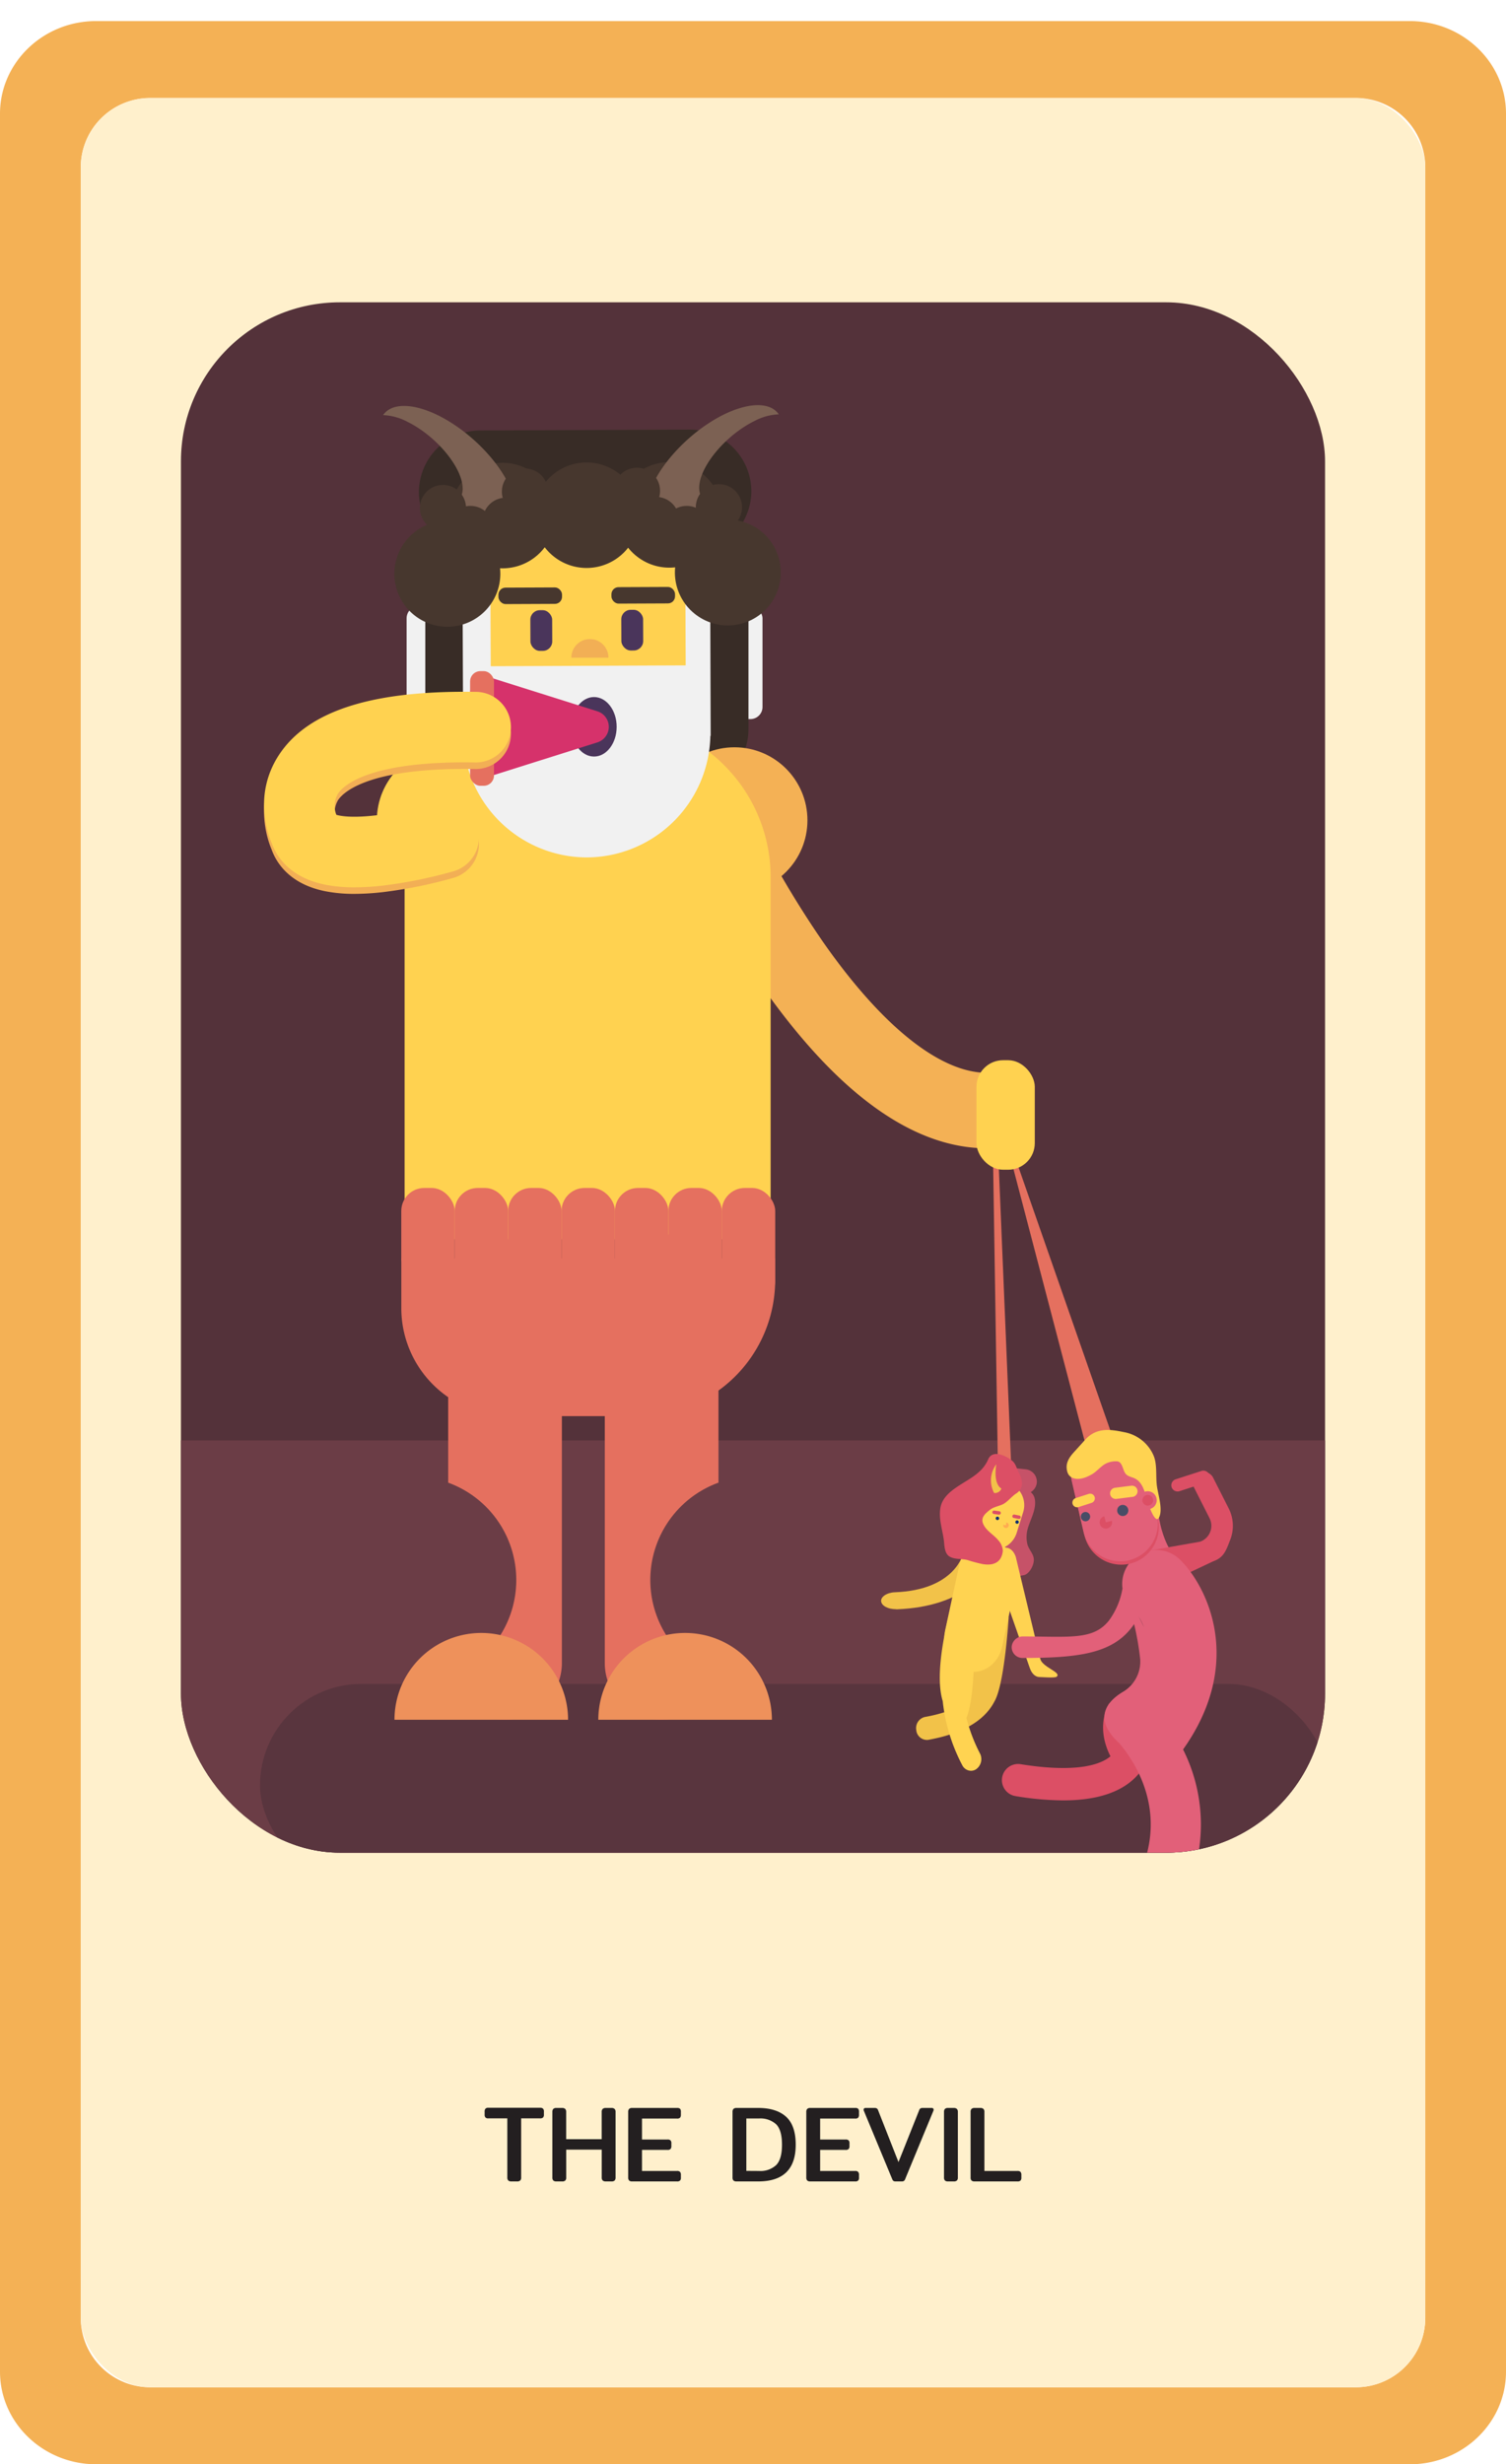 <svg xmlns="http://www.w3.org/2000/svg" xmlns:xlink="http://www.w3.org/1999/xlink" viewBox="0 0 381.76 624.48"><defs><style>.cls-1{fill:none;}.cls-2{fill:#f4b155;}.cls-3{fill:#fff0cc;}.cls-4{fill:#231f20;}.cls-5{clip-path:url(#clip-path);}.cls-6{fill:#5ba587;}.cls-7{fill:#54323a;}.cls-8{fill:#6b3d46;}.cls-9{fill:#59353e;}.cls-10{fill:#f1f1f1;}.cls-11{fill:#382c26;}.cls-12{fill:#e5705f;}.cls-13{fill:#ffd250;}.cls-14{fill:#ee915b;}.cls-15{fill:#ffd150;}.cls-16{fill:#4a355b;}.cls-17{fill:#f2af55;}.cls-18{fill:#47372e;}.cls-19{fill:#7c6153;}.cls-20{fill:#d6326b;}.cls-21{fill:#c65268;}.cls-22{fill:#ffd351;}.cls-23{fill:#f2c249;}.cls-24{fill:#dc4f65;}.cls-25{fill:#002a73;}.cls-26{fill:#ffab51;}.cls-27{fill:#e26079;}.cls-28{fill:#484d66;}</style><clipPath id="clip-path" transform="translate(0 5.34)"><rect class="cls-1" x="45.87" y="71.27" width="290.02" height="392.88" rx="40.27"/></clipPath></defs><g id="Layer_2" data-name="Layer 2"><g id="Layer_1-2" data-name="Layer 1"><path class="cls-2" d="M381.76,23.47v572.2c0,12.94-10.92,23.47-24.36,23.47h-333C10.93,619.14,0,608.61,0,595.67V23.47C0,10.53,10.93,0,24.35,0h333C370.84,0,381.76,10.53,381.76,23.47ZM361.3,582.06v-545a17.59,17.59,0,0,0-17.57-17.57H38A17.59,17.59,0,0,0,20.47,37.09v545A17.58,17.58,0,0,0,38,599.62h305.7A17.59,17.59,0,0,0,361.3,582.06Z" transform="translate(0 5.34)"/><rect class="cls-3" x="20.47" y="24.86" width="340.83" height="580.1" rx="17.57"/><path class="cls-4" d="M128.85,547.22a1,1,0,0,1-.25-.74v-15h-4.79a1,1,0,0,1-.75-.22,1.06,1.06,0,0,1-.21-.74v-.74a1.08,1.08,0,0,1,.21-.75.93.93,0,0,1,.75-.24H136.9a1,1,0,0,1,.76.24,1,1,0,0,1,.22.75v.74a1,1,0,0,1-.22.74,1.08,1.08,0,0,1-.76.22h-4.79v15a1,1,0,0,1-.24.74,1.08,1.08,0,0,1-.8.24h-1.43A1.1,1.1,0,0,1,128.85,547.22Z" transform="translate(0 5.34)"/><path class="cls-4" d="M140.25,547.22a1.07,1.07,0,0,1-.23-.74V529.86a1.11,1.11,0,0,1,.23-.77,1.07,1.07,0,0,1,.78-.25h1.45a1.13,1.13,0,0,1,.8.25,1.06,1.06,0,0,1,.24.77v6.9h9v-6.9a1.06,1.06,0,0,1,.25-.77,1.12,1.12,0,0,1,.79-.25H155a1.1,1.1,0,0,1,.79.25,1,1,0,0,1,.25.77v16.62a1.07,1.07,0,0,1-.23.74,1.12,1.12,0,0,1-.81.24h-1.43a1.11,1.11,0,0,1-.79-.24,1,1,0,0,1-.25-.74v-7.07h-9v7.07a1,1,0,0,1-.23.74,1.09,1.09,0,0,1-.81.24H141A1.07,1.07,0,0,1,140.25,547.22Z" transform="translate(0 5.34)"/><path class="cls-4" d="M159.47,547.22a1.07,1.07,0,0,1-.23-.74V529.86a1.11,1.11,0,0,1,.23-.77,1.07,1.07,0,0,1,.78-.25h11.39a1.06,1.06,0,0,1,.76.22,1.13,1.13,0,0,1,.2.74v.74a1.19,1.19,0,0,1-.2.76,1,1,0,0,1-.76.23h-8.9v5.31h6.47a1,1,0,0,1,.76.22,1,1,0,0,1,.22.74v.68a1.08,1.08,0,0,1-.22.76,1,1,0,0,1-.76.23h-6.47v5.34h8.88a1,1,0,0,1,.76.23,1.07,1.07,0,0,1,.22.75v.74a.94.94,0,0,1-.22.71,1,1,0,0,1-.76.22H160.25A1.07,1.07,0,0,1,159.47,547.22Z" transform="translate(0 5.34)"/><path class="cls-4" d="M185.92,547.22a1.07,1.07,0,0,1-.23-.74V529.86a1.11,1.11,0,0,1,.23-.77,1.07,1.07,0,0,1,.78-.25h5.48q4.62,0,7.08,2.22c1.63,1.48,2.45,3.85,2.45,7.09q0,9.32-9.53,9.31H186.7A1.07,1.07,0,0,1,185.92,547.22Zm6.48-2.41a5.83,5.83,0,0,0,4.37-1.51q1.46-1.5,1.46-5.15T196.77,533a5.9,5.9,0,0,0-4.37-1.49h-3.21v13.28Z" transform="translate(0 5.34)"/><path class="cls-4" d="M204.62,547.22a1.07,1.07,0,0,1-.23-.74V529.86a1.11,1.11,0,0,1,.23-.77,1.07,1.07,0,0,1,.78-.25h11.4a1,1,0,0,1,.75.22,1.13,1.13,0,0,1,.2.74v.74a1.19,1.19,0,0,1-.2.76,1,1,0,0,1-.75.23h-8.9v5.31h6.46a1,1,0,0,1,.76.22,1,1,0,0,1,.22.74v.68a1.08,1.08,0,0,1-.22.76,1,1,0,0,1-.76.23H207.9v5.34h8.87a1,1,0,0,1,.76.23,1.07,1.07,0,0,1,.22.75v.74a.94.94,0,0,1-.22.71,1,1,0,0,1-.76.22H205.4A1.07,1.07,0,0,1,204.62,547.22Z" transform="translate(0 5.34)"/><path class="cls-4" d="M226.47,547.33a1.33,1.33,0,0,1-.34-.55L219,529.61a.8.8,0,0,1-.08-.33.43.43,0,0,1,.12-.31.5.5,0,0,1,.35-.13h2.35a1,1,0,0,1,.55.14.86.86,0,0,1,.3.44l5.17,13.14L233,529.42a.86.86,0,0,1,.3-.44,1,1,0,0,1,.55-.14h2.35a.5.5,0,0,1,.35.13.43.43,0,0,1,.12.31.8.8,0,0,1-.08.33l-7.1,17.17a1.16,1.16,0,0,1-.35.55,1,1,0,0,1-.58.13H227A1,1,0,0,1,226.47,547.33Z" transform="translate(0 5.34)"/><path class="cls-4" d="M239.53,547.22a1.07,1.07,0,0,1-.23-.74V529.86a1.11,1.11,0,0,1,.23-.77,1.08,1.08,0,0,1,.79-.25h1.45a1.1,1.1,0,0,1,.79.25,1.06,1.06,0,0,1,.25.77v16.62a1,1,0,0,1-.24.74,1.08,1.08,0,0,1-.8.24h-1.45A1.08,1.08,0,0,1,239.53,547.22Z" transform="translate(0 5.34)"/><path class="cls-4" d="M246.27,547.22a1,1,0,0,1-.23-.74V529.86a1.06,1.06,0,0,1,.23-.77,1.07,1.07,0,0,1,.78-.25h1.45a1.13,1.13,0,0,1,.8.25,1.06,1.06,0,0,1,.24.77v14.95h8.38a1.06,1.06,0,0,1,.77.23,1.12,1.12,0,0,1,.22.75v.74a1,1,0,0,1-.22.71,1.06,1.06,0,0,1-.77.22H247.05A1.07,1.07,0,0,1,246.27,547.22Z" transform="translate(0 5.34)"/><g class="cls-5"><rect class="cls-6" x="47.54" y="474.01" width="287.52" height="32.42"/><rect class="cls-1" x="47.54" width="287.52" height="506.43"/><polygon class="cls-7" points="342.56 7.16 40.49 7.16 40.49 326.74 40.49 363.76 40.49 538.93 342.4 538.93 342.4 363.76 342.56 363.76 342.56 7.16"/><polygon class="cls-8" points="340.79 365.02 38.73 365.02 38.73 490.58 38.73 505.12 38.73 573.94 340.63 573.94 340.63 505.12 340.79 505.12 340.79 365.02"/><rect class="cls-9" x="65.91" y="426.73" width="271.11" height="51.41" rx="25.71"/><rect class="cls-10" x="103.07" y="153.61" width="7.11" height="28.62" rx="3.07"/><rect class="cls-10" x="186.18" y="153.61" width="7.11" height="28.62" rx="3.07"/><rect class="cls-11" x="107.81" y="136.29" width="81.92" height="63.78" rx="15.25"/><path class="cls-2" d="M250.19,285.65c-18.84,0-38.12-14-57.33-41.52a266.29,266.29,0,0,1-22.29-39A9.57,9.57,0,0,1,188,197.33a250.73,250.73,0,0,0,20.67,36.08c14.93,21.35,29.66,33.11,41.48,33.11a9.57,9.57,0,1,1,0,19.13Z" transform="translate(0 5.34)"/><path class="cls-12" d="M128,307.4h0a14.39,14.39,0,0,0-14.39,14.39v48.59a26.26,26.26,0,0,1,.43,49.18,14.39,14.39,0,0,0,14,10.91h0a14.39,14.39,0,0,0,14.39-14.39V321.79A14.4,14.4,0,0,0,128,307.4Z" transform="translate(0 5.34)"/><circle class="cls-2" cx="186.18" cy="207.87" r="18.5"/><path class="cls-13" d="M142.61,182.23H155.3a40.05,40.05,0,0,1,40.05,40.05v91.77a0,0,0,0,1,0,0H102.56a0,0,0,0,1,0,0V222.28A40.05,40.05,0,0,1,142.61,182.23Z"/><rect class="cls-12" x="101.72" y="301.04" width="13.54" height="23.57" rx="5.84"/><circle class="cls-13" cx="114.03" cy="207.87" r="18.5"/><rect class="cls-12" x="115.27" y="301.04" width="13.54" height="40.53" rx="5.84"/><rect class="cls-12" x="128.81" y="301.04" width="13.54" height="40.53" rx="5.84"/><rect class="cls-12" x="142.35" y="301.04" width="13.54" height="40.53" rx="5.84"/><rect class="cls-12" x="155.89" y="301.04" width="13.54" height="40.53" rx="5.84"/><rect class="cls-12" x="169.43" y="301.04" width="13.54" height="40.53" rx="5.84"/><rect class="cls-12" x="182.97" y="301.04" width="13.54" height="29.4" rx="5.84"/><path class="cls-14" d="M100,430.47a22,22,0,1,1,44,0Z" transform="translate(0 5.34)"/><path class="cls-12" d="M167.74,307.4h0a14.39,14.39,0,0,1,14.39,14.39v48.59a26.25,26.25,0,0,0-.43,49.18,14.39,14.39,0,0,1-14,10.91h0a14.39,14.39,0,0,1-14.39-14.39V321.79A14.39,14.39,0,0,1,167.74,307.4Z" transform="translate(0 5.34)"/><path class="cls-14" d="M195.67,430.47a22,22,0,1,0-44,0Z" transform="translate(0 5.34)"/><path class="cls-12" d="M101.72,318.9h94.78a0,0,0,0,1,0,0v5.46A34.49,34.49,0,0,1,162,358.86H129.09a27.36,27.36,0,0,1-27.36-27.36V318.9A0,0,0,0,1,101.72,318.9Z"/><path class="cls-11" d="M174.92,134.74l-53.06.22a15.65,15.65,0,0,1-15.67-15.54h0a15.66,15.66,0,0,1,15.54-15.68l53.06-.21a15.65,15.65,0,0,1,15.67,15.54h0A15.65,15.65,0,0,1,174.92,134.74Z" transform="translate(0 5.34)"/><rect class="cls-15" x="124.98" y="151.4" width="47.55" height="20.93" transform="translate(298.18 328.46) rotate(179.76)"/><path class="cls-15" d="M120.58,131.19l.2,46.78a28.13,28.13,0,0,0,28.16,27.93h0a28.14,28.14,0,0,0,27.93-28.16l-.2-46.78Z" transform="translate(0 5.34)"/><rect class="cls-16" x="157.48" y="149.21" width="5.53" height="10.31" rx="2.39" transform="translate(321.13 313.41) rotate(179.77)"/><rect class="cls-16" x="134.43" y="149.31" width="5.53" height="10.31" rx="2.39" transform="translate(275.03 313.7) rotate(179.77)"/><path class="cls-10" d="M180,135l-6.3,0,.12,28.28-49.42.21-.12-28.29-7.06,0,.11,28.29.07,17.07V182l0,.05a31.46,31.46,0,0,0,31.45,29.89h0a31.45,31.45,0,0,0,31.22-30.73l.08-.12Z" transform="translate(0 5.34)"/><path class="cls-17" d="M149.51,156.61a4.69,4.69,0,0,0-4.67,4.71l9.39,0A4.69,4.69,0,0,0,149.51,156.61Z" transform="translate(0 5.34)"/><rect class="cls-18" x="154.99" y="143.44" width="16.12" height="4.17" rx="1.8" transform="translate(-0.6 6.01) rotate(-0.24)"/><rect class="cls-18" x="126.34" y="143.56" width="16.12" height="4.17" rx="1.8" transform="translate(-0.6 5.89) rotate(-0.24)"/><path class="cls-18" d="M126.83,140a13.43,13.43,0,1,1-13.48-13.37A13.43,13.43,0,0,1,126.83,140Z" transform="translate(0 5.34)"/><circle class="cls-18" cx="184.51" cy="139.76" r="13.42" transform="translate(-37.47 210.69) rotate(-53.61)"/><circle class="cls-18" cx="169.69" cy="125.14" r="13.37" transform="translate(-32.96 188.68) rotate(-52.43)"/><path class="cls-18" d="M162.07,125.17a13.37,13.37,0,1,1-13.42-13.32A13.37,13.37,0,0,1,162.07,125.17Z" transform="translate(0 5.34)"/><path class="cls-18" d="M140.77,125.25a13.37,13.37,0,1,1-13.42-13.31A13.37,13.37,0,0,1,140.77,125.25Z" transform="translate(0 5.34)"/><path class="cls-19" d="M117.16,117.14c-1-5.32-7.18-12.3-13.88-15.59a14.3,14.3,0,0,0-6.16-1.69c2-3,7.2-3.22,13.83,0,9.39,4.61,18.1,14.38,19.45,21.83s-5.16,9.76-14.55,5.15a41.23,41.23,0,0,1-8.77-5.92C113.62,124.05,118.11,122.38,117.16,117.14Z" transform="translate(0 5.34)"/><path class="cls-18" d="M118.14,123.4a5.85,5.85,0,1,1-5.85-5.85A5.86,5.86,0,0,1,118.14,123.4Z" transform="translate(0 5.34)"/><path class="cls-18" d="M125.11,128.71a5.86,5.86,0,1,1-5.85-5.85A5.85,5.85,0,0,1,125.11,128.71Z" transform="translate(0 5.34)"/><path class="cls-18" d="M134.08,126.63a5.86,5.86,0,1,1-5.85-5.85A5.85,5.85,0,0,1,134.08,126.63Z" transform="translate(0 5.34)"/><path class="cls-18" d="M138.92,119.24a5.85,5.85,0,1,1-5.85-5.85A5.85,5.85,0,0,1,138.92,119.24Z" transform="translate(0 5.34)"/><path class="cls-19" d="M177.36,116.94c1-5.32,7.18-12.3,13.89-15.59a14.27,14.27,0,0,1,6.16-1.69c-2-3-7.2-3.21-13.83,0-9.4,4.61-18.1,14.39-19.45,21.84s5.16,9.75,14.55,5.14a40.8,40.8,0,0,0,8.76-5.92C180.91,123.85,176.41,122.18,177.36,116.94Z" transform="translate(0 5.34)"/><path class="cls-18" d="M176.38,123.2a5.86,5.86,0,1,0,5.86-5.85A5.86,5.86,0,0,0,176.38,123.2Z" transform="translate(0 5.34)"/><path class="cls-18" d="M168.22,128.71a5.86,5.86,0,1,0,5.86-5.85A5.86,5.86,0,0,0,168.22,128.71Z" transform="translate(0 5.34)"/><path class="cls-18" d="M160.45,126.44a5.85,5.85,0,1,0,5.85-5.86A5.85,5.85,0,0,0,160.45,126.44Z" transform="translate(0 5.34)"/><path class="cls-18" d="M155.6,119.05a5.86,5.86,0,1,0,5.86-5.86A5.85,5.85,0,0,0,155.6,119.05Z" transform="translate(0 5.34)"/><ellipse class="cls-16" cx="150.58" cy="184.18" rx="5.74" ry="7.54"/><path class="cls-20" d="M151.41,174.91l-26.88-8.48a4.11,4.11,0,0,0-5.36,3.92v17a4.12,4.12,0,0,0,5.36,3.93l26.88-8.49A4.12,4.12,0,0,0,151.41,174.91Z" transform="translate(0 5.34)"/><rect class="cls-12" x="119.17" y="170.07" width="6.05" height="29.06" rx="2.61"/><path class="cls-17" d="M89.84,221.18a37.56,37.56,0,0,1-7.44-.68c-9-1.83-12.35-7.19-13.56-10.59-1.15-2.74-4.44-12.43,1.74-22.07,7.29-11.36,23.75-16.66,50.36-16.19a8.95,8.95,0,0,1-.16,17.89h-.16c-27.14-.48-33.58,5.88-34.9,7.84a6.12,6.12,0,0,0-.46,5.42c1.23.37,4.8,1,12.87-.25a102.44,102.44,0,0,0,11.8-2.6A8.94,8.94,0,0,1,115,217.1a117.3,117.3,0,0,1-17.87,3.63A65,65,0,0,1,89.84,221.18Z" transform="translate(0 5.34)"/><path class="cls-13" d="M89.84,219.52a37.56,37.56,0,0,1-7.44-.68c-9-1.83-12.35-7.19-13.56-10.6-1.15-2.73-4.44-12.43,1.74-22.06,7.29-11.37,23.75-16.66,50.36-16.19a8.95,8.95,0,0,1-.16,17.89h-.16c-27.14-.49-33.58,5.88-34.9,7.84a6.12,6.12,0,0,0-.46,5.42c1.23.37,4.8,1,12.87-.25a102.44,102.44,0,0,0,11.8-2.6A8.94,8.94,0,0,1,115,215.44a117.3,117.3,0,0,1-17.87,3.63A65,65,0,0,1,89.84,219.52Z" transform="translate(0 5.34)"/><polygon class="cls-12" points="252.97 372.35 251.46 276.51 285.2 373.2 278.05 377.01 252.51 279.46 256.94 385.96 252.97 372.35"/><rect class="cls-13" x="247.53" y="268.67" width="14.78" height="27.75" rx="6.74"/><path class="cls-21" d="M259.66,371.82c1.29.56,2.39,1.3,2.65,2.71.44,2.41-.92,4.81-1.63,7a8,8,0,0,0-.23,4.53c.33,1.19,1.44,2.28,1.59,3.49.24,1.59-1.11,4-2.49,4.27-3.63.71-8,1.07-8.74-3.68-.55-3.45,1.54-6.8,2.64-9.93l2.1-6c.46-1.29,1.19-2.77,2.74-2.77A3.81,3.81,0,0,1,259.66,371.82Z" transform="translate(0 5.34)"/><path class="cls-21" d="M259.42,373.21l-4.77-.48a3.14,3.14,0,0,1-2.81-3.43h0a3.14,3.14,0,0,1,3.43-2.81L260,367a3.15,3.15,0,0,1,2.82,3.43h0A3.16,3.16,0,0,1,259.42,373.21Z" transform="translate(0 5.34)"/><path class="cls-22" d="M250.22,387.07h0a6,6,0,0,1-3.9-7.48l1.68-5.32a6,6,0,0,1,7.48-3.9h0a6,6,0,0,1,3.89,7.48l-1.67,5.32A6,6,0,0,1,250.22,387.07Z" transform="translate(0 5.34)"/><path class="cls-23" d="M227.08,402.45c-2,0-3.59-.87-3.72-2s1.43-2.21,3.48-2.29c15.33-.58,17.36-9.77,17.44-10.16.24-1.18,2.08-2,4.12-1.89s3.52,1.19,3.29,2.37c-.86,4.55-7.06,13.32-24.36,14Z" transform="translate(0 5.34)"/><path class="cls-22" d="M263.5,419.64c-1,0-1.94-.81-2.44-2.24l-8.49-24.28c-.72-2.07-.21-4.65,1.14-5.75s3-.33,3.76,1.74l6.27,26.08c.73,2.07,5.45,3.28,4.1,4.38C267.42,419.92,264,419.64,263.5,419.64Z" transform="translate(0 5.34)"/><path class="cls-23" d="M255.7,404.41l-3.86,7.15a30.07,30.07,0,0,0-3.82-6.67,2.38,2.38,0,0,0-3.64-.23,3.21,3.21,0,0,0-.21,4.12,23.73,23.73,0,0,1,3,5.16l-1.23.39,0,10.7c-2.3,2.18-6.2,3.79-11.52,4.74a2.89,2.89,0,0,0-2.15,3.34,2.71,2.71,0,0,0,2.55,2.46,1.81,1.81,0,0,0,.4,0c8.67-1.54,14.32-4.81,16.85-9.72C254.67,421.51,255.7,404.41,255.7,404.41Z" transform="translate(0 5.34)"/><path class="cls-22" d="M245.05,418.09h0c-4-1.1-6.45-5.69-5.48-10.19l3.55-16.4c1-4.5,5-7.29,9-6.19h0c4,1.1,6.45,5.69,5.48,10.2l-3.55,16.39C253.1,416.41,249,419.19,245.05,418.09Z" transform="translate(0 5.34)"/><path class="cls-24" d="M257.63,373.11c-1.09.7-1.88,1.75-2.95,2.48s-2.69.82-3.78,1.71-2.37,1.88-1.67,3.53c.78,1.8,2.61,2.67,3.81,4.13a4.3,4.3,0,0,1,1.17,2.73c-.33,3-2.47,3.78-5.15,3.32a35,35,0,0,1-3.75-1c-1.4-.39-3-.14-4.32-.75-1.71-.76-1.53-3-1.77-4.58-.39-2.59-1.25-5.11-.86-7.76.69-4.68,6.76-6.39,9.81-9.26a8.84,8.84,0,0,0,2.28-3.08c.74-1.89,2.65-1.64,4.19-.94a7.72,7.72,0,0,1,2.07,1.31c.8.73,1,1.81,1.46,2.72.76,1.37,1.42,3.35.26,4.74A3.65,3.65,0,0,1,257.63,373.11Z" transform="translate(0 5.34)"/><path class="cls-22" d="M248.41,439a42,42,0,0,1-3.43-9c1.9-4.58,1.9-14.74,1.9-14.74l-2-.14a17.57,17.57,0,0,1,1.75-4.35,3.18,3.18,0,0,0-.59-4.06,2.35,2.35,0,0,0-2.93-.07l-1.44-6.92s-5.36,17.52-2.7,26a45,45,0,0,0,4.93,16.21,2.55,2.55,0,0,0,2.24,1.47,2.4,2.4,0,0,0,1.29-.39A3.15,3.15,0,0,0,248.41,439Z" transform="translate(0 5.34)"/><path class="cls-24" d="M253.19,378.5l-1.26-.18a.44.44,0,0,1-.38-.49h0a.44.44,0,0,1,.5-.37l1.26.17a.45.45,0,0,1,.38.5h0A.45.45,0,0,1,253.19,378.5Z" transform="translate(0 5.34)"/><path class="cls-24" d="M258.23,379.58l-1.26-.25a.44.44,0,0,1-.34-.52h0a.44.44,0,0,1,.51-.34l1.26.25a.44.44,0,0,1,.34.52h0A.44.44,0,0,1,258.23,379.58Z" transform="translate(0 5.34)"/><path class="cls-25" d="M253.28,379.45a.43.43,0,0,1-.45.41.44.44,0,0,1-.42-.45.43.43,0,0,1,.45-.41A.44.44,0,0,1,253.28,379.45Z" transform="translate(0 5.34)"/><path class="cls-25" d="M258.25,380.39a.42.42,0,0,1-.45.41.43.43,0,1,1,.45-.41Z" transform="translate(0 5.34)"/><path class="cls-26" d="M255,381.17l.1-.7a.71.71,0,0,1,.61.8.72.72,0,0,1-.8.6.71.71,0,0,1-.61-.79Z" transform="translate(0 5.34)"/><path class="cls-23" d="M252,373a6.8,6.8,0,0,1,.56-7.28s-.93,4.79,1.29,6.17A1.76,1.76,0,0,1,252,373Z" transform="translate(0 5.34)"/><path class="cls-27" d="M293.41,375.42s0,9.67,5.77,15.41l-5.41.39-7-4.64Z" transform="translate(0 5.34)"/><path class="cls-24" d="M295.57,394c-1.13,0-3.28-1.15-3.68-2.27-.5-1.42-2.22-3.57-.8-4.07l13.13-2.32a4.27,4.27,0,0,0,2.39-5.95l-4-7.9a2.73,2.73,0,0,1,4.86-2.47l4,7.9a9.72,9.72,0,0,1,.36,8c-1,2.59-1.59,4.44-4.24,5.37l-9.23,4.36A25.68,25.68,0,0,1,295.57,394Z" transform="translate(0 5.34)"/><path class="cls-24" d="M291.12,427.52a4.08,4.08,0,0,0-7.9,1.74l-2.05-2.95c-3.13,5.71-.72,11.42.33,13.42-3.69,3.08-11.67,3.79-22.76,2a4.09,4.09,0,0,0-1.33,8.08,75.88,75.88,0,0,0,12.06,1.09c9,0,15.49-2.28,19.24-6.81C294.5,437.07,291.26,427.9,291.12,427.52Z" transform="translate(0 5.34)"/><path class="cls-27" d="M299.23,390a8.63,8.63,0,0,0-14.69,7.19,19,19,0,0,1-3.45,8.16c-3.94,4.92-9.69,4.05-21.74,4a2.85,2.85,0,0,0-2.89,2.58,2.73,2.73,0,0,0,2.73,2.88c14.07,0,22.38-1.11,27.48-7.47.3-.37.57-.74.82-1.11a69.22,69.22,0,0,1,1.54,8.89,8.9,8.9,0,0,1-4.38,8.28c-3.57,2.13-8,6.51-.94,13,3.61,4.21,12.67,17.12,5,33.51a6.53,6.53,0,0,0,2.43,8.42,6.46,6.46,0,0,0,3.22.88,6.36,6.36,0,0,0,5.75-3.63A42.24,42.24,0,0,0,299.9,438C315.4,416.18,306.26,397,299.23,390ZM290,407l-1.28-2.59A17.86,17.86,0,0,1,290,407Z" transform="translate(0 5.34)"/><path class="cls-24" d="M286.37,390.93h0a9.58,9.58,0,0,1-11.45-7.14l-3-13a9.58,9.58,0,0,1,7.14-11.45h0a9.57,9.57,0,0,1,11.44,7.14l3,13A9.56,9.56,0,0,1,286.37,390.93Z" transform="translate(0 5.34)"/><path class="cls-27" d="M286.12,390.07h0a9.56,9.56,0,0,1-11.44-7.14l-3-12.95a9.56,9.56,0,0,1,7.14-11.44h0a9.55,9.55,0,0,1,11.44,7.13l3,13A9.56,9.56,0,0,1,286.12,390.07Z" transform="translate(0 5.34)"/><path class="cls-22" d="M271.8,369.14c1.63.73,3.54-.05,5-.88,1.17-.66,2.22-2,3.46-2.68a5.79,5.79,0,0,1,2.84-.61c1.37.08,1.43,1.83,2.06,2.9s1.82,1,2.77,1.59c1.85,1.09,2.35,3.62,3,5.77.26.9,2.13,6.43,3.05,3.57.67-2.05-.36-5.3-.68-7.36-.41-2.67.16-5.79-1-8.2a10.1,10.1,0,0,0-7.38-5.66c-3.4-.72-7-1.23-9.8,1.9l-2.85,3.14c-1.18,1.3-2.28,2.81-1.75,4.85A2.33,2.33,0,0,0,271.8,369.14Z" transform="translate(0 5.34)"/><path class="cls-22" d="M283,374.5l4.12-.52a1.43,1.43,0,0,0,1.23-1.59h0a1.41,1.41,0,0,0-1.59-1.23l-4.12.52a1.43,1.43,0,0,0-1.23,1.59h0A1.43,1.43,0,0,0,283,374.5Z" transform="translate(0 5.34)"/><path class="cls-22" d="M273.41,376.57l3.31-1.07a1.21,1.21,0,0,0,.76-1.51h0a1.2,1.2,0,0,0-1.5-.76l-3.31,1.07a1.21,1.21,0,0,0-.77,1.51h0A1.21,1.21,0,0,0,273.41,376.57Z" transform="translate(0 5.34)"/><path class="cls-28" d="M283.2,377.47a1.41,1.41,0,1,0,1.37-1.45A1.41,1.41,0,0,0,283.2,377.47Z" transform="translate(0 5.34)"/><path class="cls-28" d="M274,379.18a1.18,1.18,0,1,0,1-1.35A1.18,1.18,0,0,0,274,379.18Z" transform="translate(0 5.34)"/><path class="cls-24" d="M280.33,380.44l-.4-1.53a1.58,1.58,0,1,0,1.93,1.14Z" transform="translate(0 5.34)"/><path class="cls-27" d="M293.22,374.82a2.28,2.28,0,1,1-2.29-2.26A2.28,2.28,0,0,1,293.22,374.82Z" transform="translate(0 5.34)"/><path class="cls-24" d="M292.31,374.83a1.36,1.36,0,1,1-1.37-1.35A1.37,1.37,0,0,1,292.31,374.83Z" transform="translate(0 5.34)"/><path class="cls-24" d="M305.56,370.42,299,372.54a1.6,1.6,0,0,1-2-1h0a1.6,1.6,0,0,1,1-2l6.55-2.12a1.58,1.58,0,0,1,2,1h0A1.6,1.6,0,0,1,305.56,370.42Z" transform="translate(0 5.34)"/></g></g></g></svg>